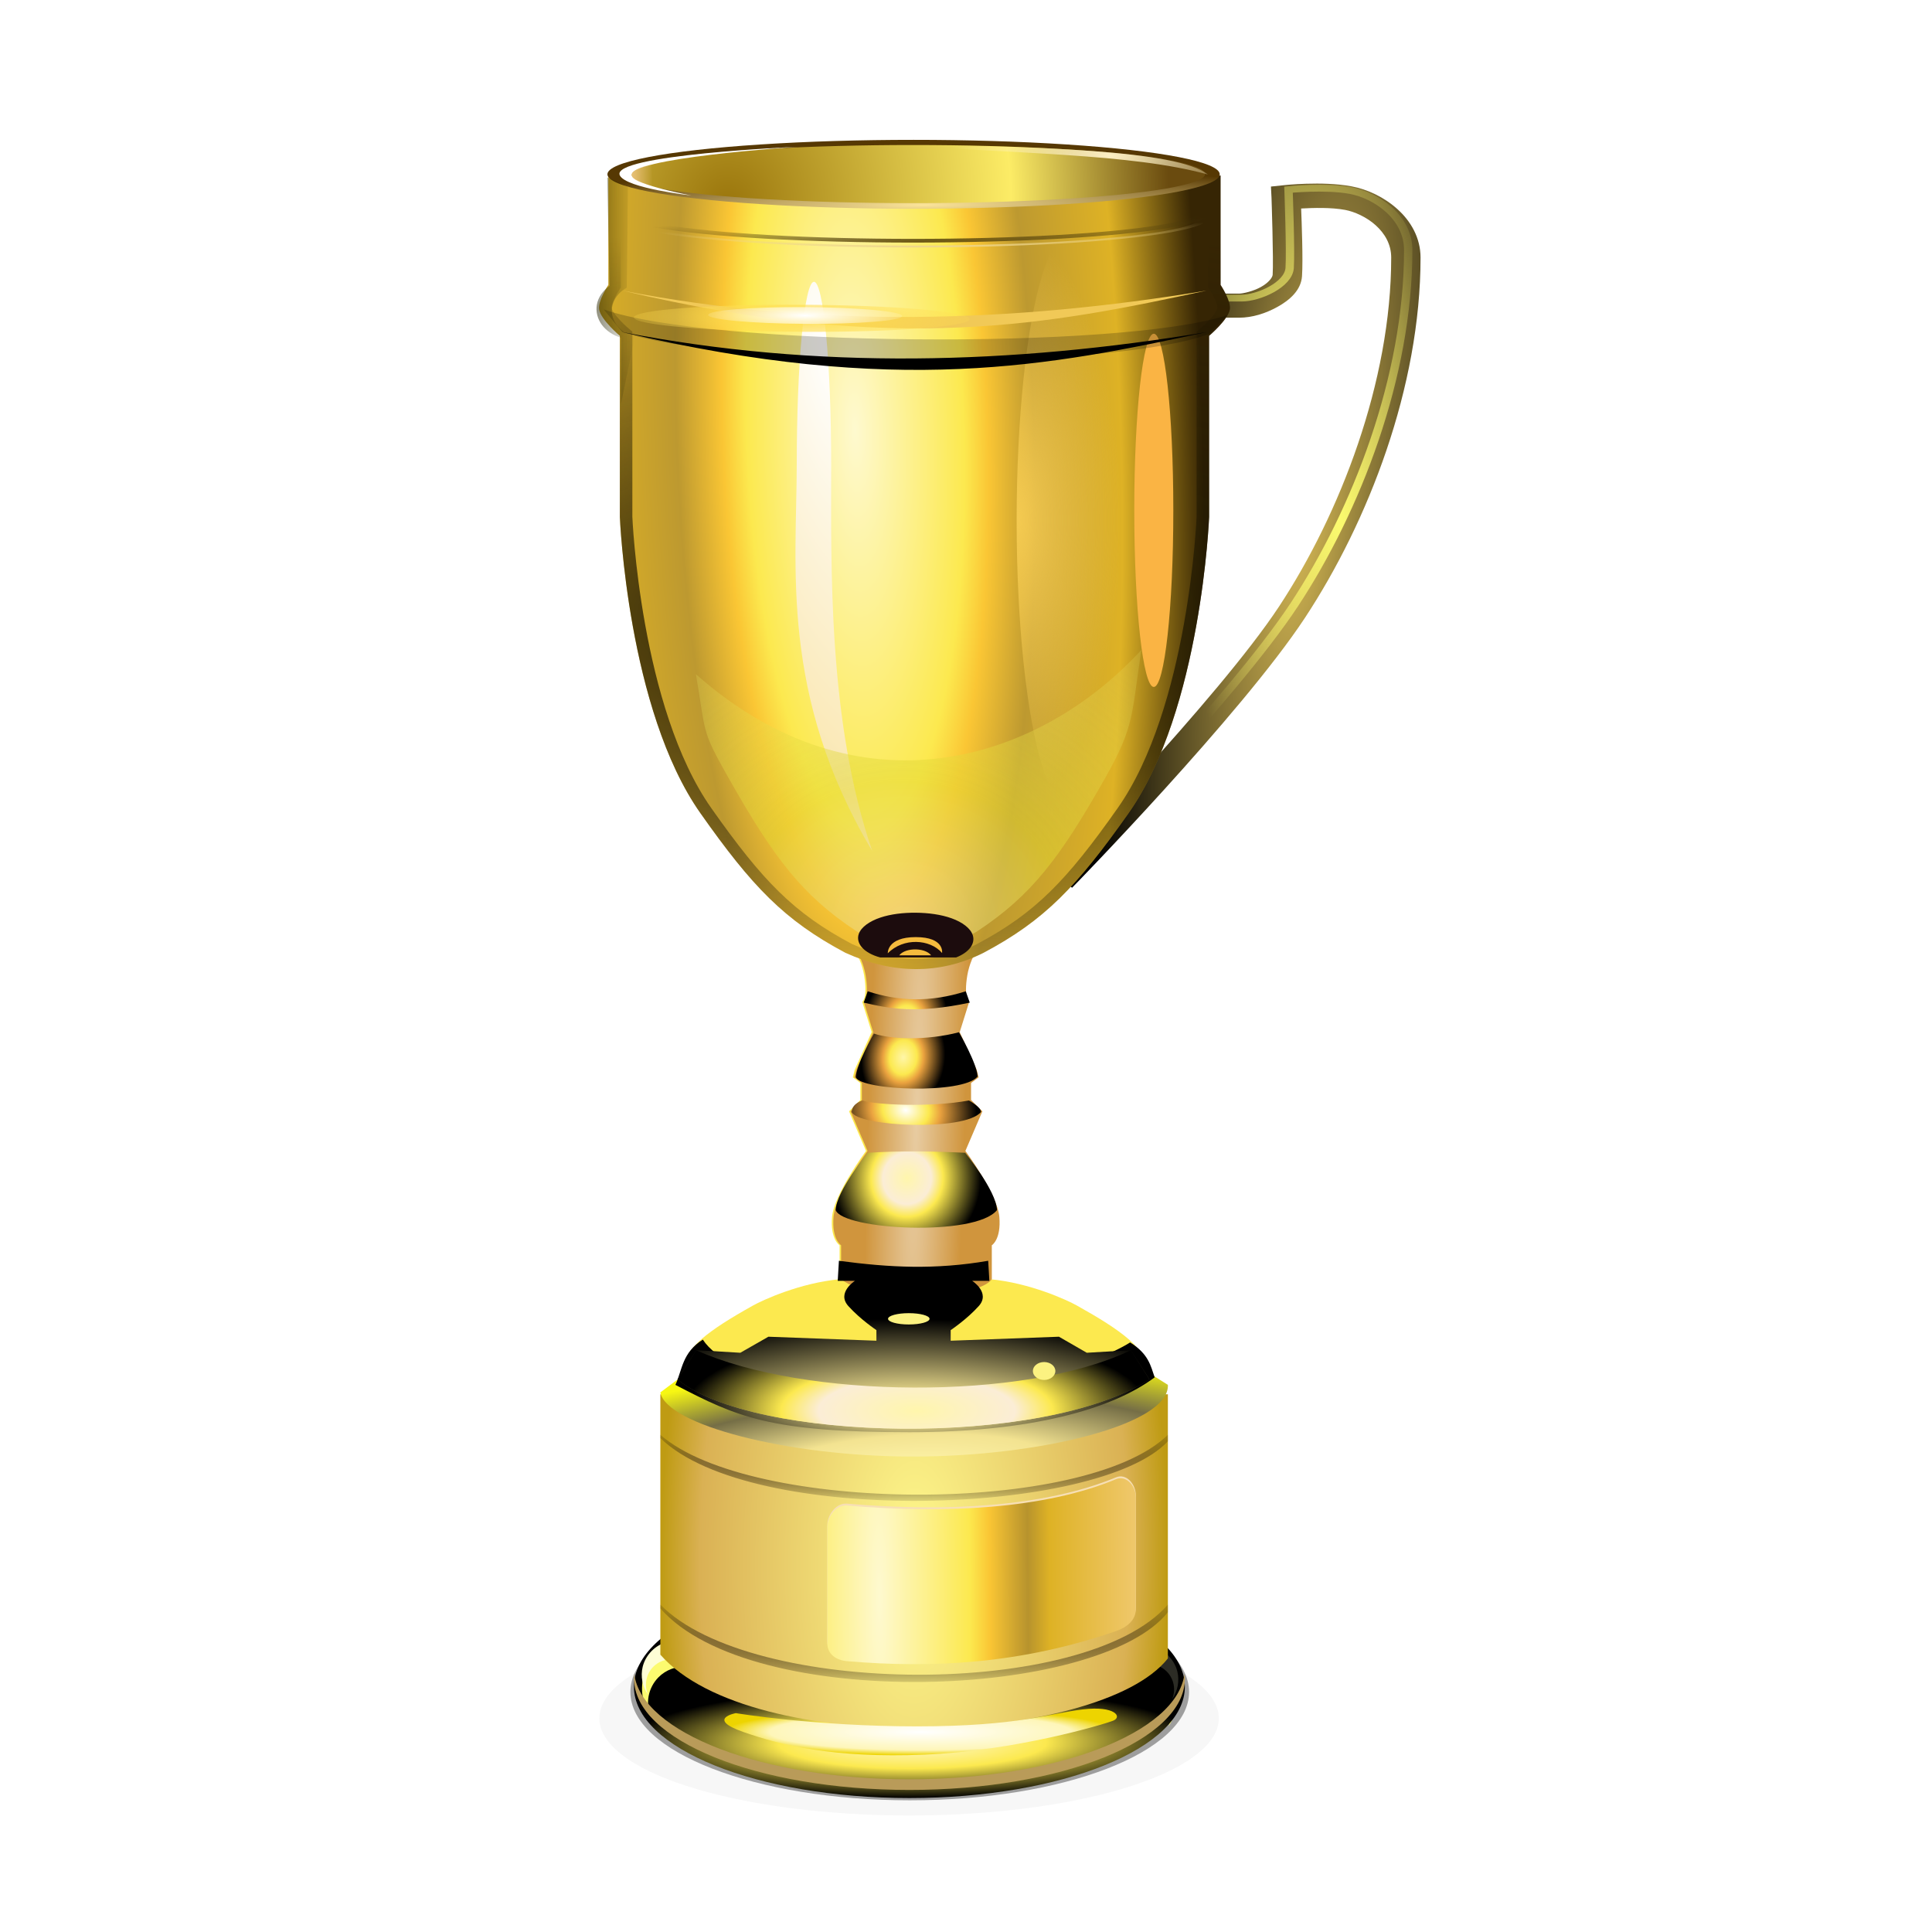 <?xml version="1.0" encoding="UTF-8"?>
<svg enable-background="new" version="1.0" viewBox="0 0 256 256" xmlns="http://www.w3.org/2000/svg" xmlns:xlink="http://www.w3.org/1999/xlink"><defs><linearGradient id="ak"><stop stop-color="#634e0f" offset="0"/><stop stop-color="#42340a" stop-opacity="0" offset="1"/></linearGradient><linearGradient id="al"><stop stop-color="#edd58c" offset="0"/><stop stop-color="#edd58c" stop-opacity="0" offset="1"/></linearGradient><linearGradient id="g"><stop stop-color="#241a08" offset="0"/><stop stop-color="#241a08" stop-opacity="0" offset="1"/></linearGradient><linearGradient id="am"><stop stop-color="#fff" offset="0"/><stop stop-color="#f7d983" offset="1"/></linearGradient><linearGradient id="an"><stop stop-color="#d6b955" offset="0"/><stop offset="1"/></linearGradient><linearGradient id="ao"><stop stop-color="#fcfb6f" offset="0"/><stop stop-color="#fcfb6f" stop-opacity="0" offset="1"/></linearGradient><filter id="j" color-interpolation-filters="sRGB"><feGaussianBlur stdDeviation="0.389"/></filter><filter id="a" x="-.119" y="-.115" width="1.237" height="1.229" color-interpolation-filters="sRGB"><feGaussianBlur stdDeviation="0.466"/></filter><filter id="bd" x="-.068" y="-.571" width="1.136" height="2.143" color-interpolation-filters="sRGB"><feGaussianBlur stdDeviation="1.473"/></filter><radialGradient id="ah" cx="-29.059" cy="-200.8" r="26.008" gradientTransform="matrix(-.374 -.041 -.044 .401 120.49 267.46)" gradientUnits="userSpaceOnUse"><stop stop-color="#fff6ac" offset="0"/><stop stop-color="#fbedd6" offset=".326"/><stop stop-color="#fce94f" offset=".487"/><stop offset="1"/></radialGradient><filter id="bc" x="-.134" y="-.368" width="1.268" height="1.736" color-interpolation-filters="sRGB"><feGaussianBlur stdDeviation="0.307"/></filter><filter id="bb" x="-.042" y="-.531" width="1.084" height="2.063" color-interpolation-filters="sRGB"><feGaussianBlur stdDeviation="1.11"/></filter><filter id="ba" x="-.029" y="-.365" width="1.058" height="1.73" color-interpolation-filters="sRGB"><feGaussianBlur stdDeviation="0.763"/></filter><filter id="i" x="-.086" y="-.777" width="1.171" height="2.553" color-interpolation-filters="sRGB"><feGaussianBlur stdDeviation="0.892"/></filter><filter id="az" x="-.227" y="-.325" width="1.454" height="1.649" color-interpolation-filters="sRGB"><feGaussianBlur stdDeviation="1.149"/></filter><filter id="h" x="-.07" y="-.17" width="1.14" height="1.341" color-interpolation-filters="sRGB"><feGaussianBlur stdDeviation="1.989"/></filter><radialGradient id="ag" cx="-28.717" cy="-189.71" r="26.008" gradientTransform="matrix(-.357 -.068 -.056 .291 119.14 232.35)" gradientUnits="userSpaceOnUse"><stop stop-color="#fff" offset="0"/><stop stop-color="#fce94f" offset=".326"/><stop stop-color="#eaa23f" offset=".487"/><stop offset="1"/></radialGradient><radialGradient id="af" cx="-21.057" cy="-199.04" r="26.008" gradientTransform="matrix(-.211 -.027 -.034 .267 128.48 224.68)" gradientUnits="userSpaceOnUse"><stop stop-color="#fff6a8" offset="0"/><stop stop-color="#fce94f" offset=".326"/><stop stop-color="#eaa23f" offset=".487"/><stop offset="1"/></radialGradient><filter id="ay" x="-.216" y="-.404" width="1.433" height="1.807" color-interpolation-filters="sRGB"><feGaussianBlur stdDeviation="0.536"/></filter><filter id="ax" x="-.298" y="-.885" width="1.597" height="2.77" color-interpolation-filters="sRGB"><feGaussianBlur stdDeviation="0.536"/></filter><radialGradient id="ad" cx="141.23" cy="179.93" r="11.017" gradientTransform="matrix(-.583 -.018 -.268 8.871 272.02 -1413.7)" gradientUnits="userSpaceOnUse"><stop stop-color="#e8cca2" offset="0"/><stop stop-color="#d0953d" offset="1"/></radialGradient><radialGradient id="ae" cx="-19.943" cy="-216.15" r="26.008" gradientTransform="matrix(-.211 -.027 -.034 .267 128.48 224.68)" gradientUnits="userSpaceOnUse"><stop stop-color="#fff6a8" offset="0"/><stop stop-color="#fce94f" offset=".326"/><stop stop-color="#eaa23f" offset=".487"/><stop offset="1"/></radialGradient><filter id="av" x="-1.307" y="-.206" width="3.614" height="1.413" color-interpolation-filters="sRGB"><feGaussianBlur stdDeviation="2.31"/></filter><filter id="au" x="-.617" y="-.122" width="2.234" height="1.244" color-interpolation-filters="sRGB"><feGaussianBlur stdDeviation="2.91"/></filter><filter id="at" x="-.802" y="-.181" width="2.605" height="1.362" color-interpolation-filters="sRGB"><feGaussianBlur stdDeviation="3.16"/></filter><filter id="as" x="-.222" y="-.05" width="1.444" height="1.1" color-interpolation-filters="sRGB"><feGaussianBlur stdDeviation="0.874"/></filter><clipPath id="be"><path d="m108 55.25v14.5s-1.154 2.127-1 3.25c0.189 1.374 2.25 3.5 2.25 3.5v24s0.839 25.548 8.75 39.25c5.597 9.695 9.105 14.197 15.75 18.5 5.119 2.829 10.222 2.931 15-5e-5 6.645-4.303 10.153-8.805 15.75-18.5 7.911-13.702 8.75-39.25 8.75-39.25v-24s2.061-2.126 2.25-3.5c0.154-1.123-1-3.25-1-3.25v-14.5c-20.831 4.322-47.089 3.574-66.5 0z" color="#000000" enable-background="new" fill="none" filter="url(#filter26119-8)" stroke="#1d1602" stroke-width="3"/></clipPath><filter id="ar" color-interpolation-filters="sRGB"><feGaussianBlur stdDeviation="0.879"/></filter><filter id="aq" x="-.215" y="-.526" width="1.429" height="2.053" color-interpolation-filters="sRGB"><feGaussianBlur stdDeviation="6.798"/></filter><filter id="ap" x="-.055" y="-.135" width="1.11" height="1.27" color-interpolation-filters="sRGB"><feGaussianBlur stdDeviation="1.741"/></filter><radialGradient id="f" cx="184.27" cy="102.87" r="20.172" gradientTransform="matrix(.995 .098 -.521 5.312 54.705 -463.44)" gradientUnits="userSpaceOnUse" xlink:href="#an"/><radialGradient id="e" cx="188.3" cy="102.75" r="19.25" gradientTransform="matrix(.986 -.168 .649 3.81 -64.223 -259.07)" gradientUnits="userSpaceOnUse" xlink:href="#ao"/><radialGradient id="s" cx="111.73" cy="129.9" r="34.264" gradientTransform="matrix(1.093 -.27 .182 4.915 -10.958 -519.34)" gradientUnits="userSpaceOnUse"><stop stop-color="#fef9cf" offset="0"/><stop stop-color="#fce94f" offset=".313"/><stop stop-color="#fac634" offset=".382"/><stop stop-color="#bd9930" offset=".514"/><stop stop-color="#deb225" offset=".765"/><stop stop-color="#362504" offset="1"/></radialGradient><radialGradient id="d" cx="147.51" cy="92.486" r="5.168" gradientTransform="matrix(6.008 .107 -2.589 10.618 -500.38 -918.84)" gradientUnits="userSpaceOnUse" xlink:href="#am"/><radialGradient id="r" cx="116.28" cy="92.532" r="5.657" gradientTransform="matrix(2 -1.8977e-6 4.8026e-6 5.062 -120.84 -375.98)" gradientUnits="userSpaceOnUse"><stop stop-color="#f4ca51" offset="0"/><stop stop-color="#f4ca51" stop-opacity="0" offset="1"/></radialGradient><radialGradient id="q" cx="140.56" cy="124.38" r="34.264" gradientTransform="matrix(3.152 .018 -.009 1.549 -301.49 -80.903)" gradientUnits="userSpaceOnUse"><stop stop-color="#1d1602" offset="0"/><stop stop-color="#1d1602" stop-opacity="0" offset="1"/></radialGradient><radialGradient id="p" cx="142.09" cy="93.295" r="34" gradientTransform="matrix(1.436 -.048 .002 .412 -62.11 43.861)" gradientUnits="userSpaceOnUse"><stop stop-color="#fce59a" offset="0"/><stop stop-color="#563803" offset="1"/></radialGradient><radialGradient id="o" cx="119.19" cy="68.481" r="34" gradientTransform="matrix(1.512 .133 -.056 7.298 -57.02 -435.9)" gradientUnits="userSpaceOnUse"><stop stop-color="#99740b" offset="0"/><stop stop-color="#fcec66" offset=".643"/><stop stop-color="#6a4b0f" offset="1"/></radialGradient><radialGradient id="c" cx="141.67" cy="99.714" r="34.5" gradientTransform="matrix(1.349 -.118 .003 .42 -49.834 53.308)" gradientUnits="userSpaceOnUse" xlink:href="#ak"/><radialGradient id="b" cx="141.67" cy="99.714" r="34.5" gradientTransform="matrix(1.349 -.118 .003 .42 -49.834 53.308)" gradientUnits="userSpaceOnUse" xlink:href="#al"/><radialGradient id="n" cx="162.5" cy="47.734" r="17.25" gradientTransform="matrix(.997 .073 -.029 .399 1.812 21.688)" gradientUnits="userSpaceOnUse"><stop stop-color="#fdf0c5" offset="0"/><stop stop-color="#fdf0c5" stop-opacity="0" offset="1"/></radialGradient><linearGradient id="aj" x1="110.53" x2="112.83" y1="55.208" y2="55.208" gradientUnits="userSpaceOnUse"><stop stop-color="#e9c179" offset="0"/><stop stop-color="#e9c179" stop-opacity="0" offset="1"/></linearGradient><radialGradient id="m" cx="146.75" cy="76.125" r="14.89" gradientTransform="matrix(1.06 -.016 .003 .236 -9.069 60.557)" gradientUnits="userSpaceOnUse"><stop stop-color="#ffde53" offset="0"/><stop stop-color="#ffde53" stop-opacity="0" offset="1"/></radialGradient><radialGradient id="l" cx="146.75" cy="76.125" r="14.304" gradientTransform="matrix(1 0 0 .217 0 59.6)" gradientUnits="userSpaceOnUse"><stop stop-color="#fff" offset="0"/><stop stop-color="#fff" stop-opacity="0" offset="1"/></radialGradient><linearGradient id="ai" x1="106.71" x2="110.88" y1="70.5" y2="70.5" gradientUnits="userSpaceOnUse"><stop stop-color="#262500" offset="0"/><stop stop-color="#262500" stop-opacity="0" offset="1"/></linearGradient><filter id="aw" color-interpolation-filters="sRGB"><feGaussianBlur stdDeviation="1.7"/></filter><radialGradient id="k" cx="142.98" cy="160.88" r="33.543" gradientTransform="matrix(1.388 .009 -.011 1.191 -53.681 -35.744)" gradientUnits="userSpaceOnUse"><stop stop-color="#f0e1b1" offset="0"/><stop stop-color="#e2d833" offset=".427"/><stop stop-color="#e4dd61" stop-opacity=".421" offset="1"/></radialGradient><radialGradient id="ac" cx="142.12" cy="281.23" r="36.5" gradientTransform="matrix(1.041 -.004 .001 .202 -6.064 211.16)" gradientUnits="userSpaceOnUse"><stop stop-color="#fff9d6" offset="0"/><stop stop-color="#fce94f" offset=".466"/><stop offset="1"/></radialGradient><radialGradient id="ab" cx="141.12" cy="238.88" r="33.625" gradientTransform="matrix(1 .005 -.011 2.331 2.666 -318.6)" gradientUnits="userSpaceOnUse"><stop stop-color="#fff98d" offset="0"/><stop stop-color="#dab154" offset=".844"/><stop stop-color="#bf9b13" offset="1"/></radialGradient><radialGradient id="aa" cx="-32.57" cy="-87.007" r="26.008" gradientTransform="matrix(2.238 -.123 .03 .55 216.1 270.7)" gradientUnits="userSpaceOnUse"><stop stop-color="#fff6ac" offset="0"/><stop stop-color="#f3e391" offset=".332"/><stop stop-color="#756e46" offset=".676"/><stop stop-color="#f7f713" offset="1"/></radialGradient><radialGradient id="z" cx="-31.007" cy="273.49" r="26.008" gradientTransform="matrix(1 0 0 .119 173 228.96)" gradientUnits="userSpaceOnUse"><stop stop-color="#fff" offset="0"/><stop stop-color="#fef6b9" offset=".769"/><stop stop-color="#edd400" offset="1"/></radialGradient><radialGradient id="y" cx="-31.967" cy="-116.05" r="26.008" gradientTransform="matrix(1.148 -.008 .002 .318 178.17 254.32)" gradientUnits="userSpaceOnUse"><stop stop-color="#fff6ac" offset="0"/><stop stop-color="#f3e391" offset=".332"/><stop offset="1"/></radialGradient><radialGradient id="x" cx="-31.085" cy="-119.25" r="26.008" gradientTransform="matrix(1.744 .033 -.011 .592 194.69 293.8)" gradientUnits="userSpaceOnUse"><stop stop-color="#fff6ac" offset="0"/><stop stop-color="#f3e391" offset=".332"/><stop offset="1"/></radialGradient><radialGradient id="w" cx="-31.322" cy="-124.61" r="26.008" gradientTransform="matrix(1.186 0 -1.8195e-8 .403 178.64 269.17)" gradientUnits="userSpaceOnUse"><stop stop-color="#fff6ac" offset="0"/><stop stop-color="#fbedd6" offset=".422"/><stop stop-color="#fce94f" offset=".583"/><stop offset="1"/></radialGradient><radialGradient id="v" cx="140.75" cy="234.73" r="33.625" gradientTransform="matrix(1.493 0 0 .228 -69.337 194.96)" gradientUnits="userSpaceOnUse" xlink:href="#g"/><radialGradient id="u" cx="140.75" cy="234.73" r="33.625" gradientTransform="matrix(1.493 0 0 .194 -69.337 179.72)" gradientUnits="userSpaceOnUse" xlink:href="#g"/><radialGradient id="t" cx="110.99" cy="146.09" r="34.264" gradientTransform="matrix(1.109 -.818 .154 9.646 -9.064 -1074.8)" gradientUnits="userSpaceOnUse"><stop stop-color="#fef9cf" offset="0"/><stop stop-color="#fce94f" offset=".313"/><stop stop-color="#fac634" offset=".382"/><stop stop-color="#b7932d" offset=".514"/><stop stop-color="#deb225" offset=".59"/><stop stop-color="#f6d086" offset="1"/></radialGradient></defs><g transform="translate(-20,-32)"><g><ellipse transform="matrix(1.08 0 0 .831 -9.663 46.531)" cx="139" cy="256.5" rx="38" ry="15.5" color="#000000" enable-background="accumulate" filter="url(#aq)" opacity=".181"/><ellipse transform="matrix(.974 0 0 .926 5.158 18.678)" cx="139" cy="256.5" rx="38" ry="15.5" color="#000000" enable-background="accumulate" filter="url(#ap)" opacity=".601"/><path d="m132 156.06s2 2.195 2.5 5.194-0.25 3.5-0.25 3.5l1.25 4-2.25 5-0.25 1 1 0.75v2.25l-1.5 1.5 2.25 5.25s-4.25 5.75-4.5 8.75 1 3.75 1 3.75v4.5c-5.25 0.5-10.109 2.722-11.5 3.5-5.903 3.301-9.146 5.707-9.25 8.5-0.402 10.735 61.634 9.034 61.469 0-0.051-2.795-3.347-5.199-9.25-8.5-1.391-0.778-6.25-3-11.5-3.5v-4.5s1.25-0.75 1-3.75-4.5-8.75-4.5-8.75l2.25-5.25-1.5-1.5v-2.25l1-0.75-0.25-1-2.25-5 1.25-4s-0.75-0.5-0.25-3.5 2.5-5.194 2.5-5.194c-6.715 2.492-11.768 1.446-18.469 0z" color="#000000" enable-background="accumulate" fill="#fce94f"/><path d="m150.67 156.06s-2 2.195-2.5 5.194 0.25 3.5 0.25 3.5l-1.25 4 2.25 5 0.25 1-1 0.75v2.25l1.5 1.5-2.25 5.25s4.25 5.75 4.5 8.75-1 3.75-1 3.75v4.5c-1.696 2.469-15.265 3.616-19.969 0v-4.5s-1.25-0.75-1-3.75 4.5-8.75 4.5-8.75l-2.25-5.25 1.5-1.5v-2.25l-1-0.75 0.25-1 2.25-5-1.25-4s0.75-0.5 0.25-3.5-2.5-5.194-2.5-5.194c6.715 2.492 11.768 1.446 18.469 0z" color="#000000" enable-background="accumulate" fill="url(#ad)"/><path d="m147.89 184.75s4.13 5.03 4.219 7.594c-2.896 3.573-20.432 2.617-21.379 0 0.088-2.563 4.25-7.594 4.25-7.594 4.276-0.281 8.622-0.206 12.911 0z" color="#000000" enable-background="accumulate" fill="url(#ah)"/><path d="m148.39 177.82s1.6 0.871 1.6 1.519c-2.13 2.627-16.44 1.924-17.137 0 0.065-1.178 1.446-1.519 1.446-1.519 1.689 0.569 8.879 0.946 14.091 0z" color="#000000" enable-background="accumulate" fill="url(#ag)"/><path d="m147.07 168.78s2.405 4.155 2.464 5.867c-1.934 2.386-15.502 1.836-16.134 0.088 0.059-1.712 2.396-5.779 2.396-5.779 2.232 0.756 6.963 0.952 11.274-0.177z" color="#000000" enable-background="accumulate" fill="url(#af)"/><path d="m147.97 163.35 0.53 1.503c-7.111 1.516-10.633 0.79-14.054 0l0.53-1.503c4.002 1.316 8.285 1.51 12.993 0z" color="#000000" enable-background="accumulate" fill="url(#ae)"/><g><path transform="matrix(-1 0 0 1 281.07 1.25)" d="m109.25 249.75c-1.956 0.731-3.504 2.471-4 4.5-0.437 1.784-0.062 3.751 1 5.25-0.371-0.869-0.476-1.849-0.299-2.777 0.177-0.928 0.635-1.801 1.3-2.473 0.966-0.978 2.368-1.507 3.74-1.413 1.371 0.095 2.688 0.812 3.51 1.913z" fill="#fcfb6f" filter="url(#a)"/><ellipse transform="translate(-1.25 -4.5)" cx="141.75" cy="260" rx="36.5" ry="14.75" color="#000000" enable-background="accumulate" fill="url(#ac)"/><path d="m109.25 249.75c-1.956 0.731-3.504 2.471-4 4.5-0.437 1.784-0.062 3.751 1 5.25-0.371-0.869-0.476-1.849-0.299-2.777 0.177-0.928 0.635-1.801 1.3-2.473 0.966-0.978 2.368-1.507 3.74-1.413 1.371 0.095 2.688 0.812 3.51 1.913z" fill="#fcfb6f" filter="url(#a)"/><path transform="matrix(.7 0 0 .7 31.484 74.884)" d="m109.25 249.75c-1.956 0.731-3.504 2.471-4 4.5-0.437 1.784-0.062 3.751 1 5.25-0.371-0.869-0.476-1.849-0.299-2.777 0.177-0.928 0.635-1.801 1.3-2.473 0.966-0.978 2.368-1.507 3.74-1.413 1.371 0.095 2.688 0.812 3.51 1.913z" fill="#fefed5" filter="url(#a)"/><path transform="matrix(-.7 0 0 .7 249.68 75.515)" d="m109.25 249.75c-1.956 0.731-3.504 2.471-4 4.5-0.437 1.784-0.062 3.751 1 5.25-0.371-0.869-0.476-1.849-0.299-2.777 0.177-0.928 0.635-1.801 1.3-2.473 0.966-0.978 2.368-1.507 3.74-1.413 1.371 0.095 2.688 0.812 3.51 1.913z" fill="#fefed5" filter="url(#a)" opacity=".416"/><path d="m107.5 216.75h67.25v35c-9.135 11.544-55.199 13.283-67.25-0.5z" color="#000000" enable-background="accumulate" fill="url(#ab)"/><path d="m111.5 213.5-4 3c0.75 4.25 16.732 8.5 33.5 8.5s34-4.25 33.75-9.5l-6.75-4.25z" color="#000000" enable-background="accumulate" fill="url(#aa)"/><path d="m104.04 253.8c-0.022 0.21-0.031 0.413-0.031 0.625 0 8.146 16.342 14.75 36.5 14.75s36.5-6.604 36.5-14.75c0-0.212-0.041-0.415-0.062-0.625-0.978 7.793-16.909 13.969-36.438 13.969s-35.491-6.175-36.469-13.969z" color="#000000" enable-background="accumulate" fill="#b99b59"/><path d="m117.5 259s-4 0.75 1 2.5 12 3.5 24 3 23.75-4 25-4.5 0.25-2-4-1.5-8.5 2.25-22 2.25-24-1.75-24-1.75z" fill="url(#z)" filter="url(#bd)"/><path d="m169.75 209.88c2.458 1.542 2.712 3.083 3.25 4.625-5.657 4.243-16.492 7.268-32.5 7.268-18.475 0-22.868-2.025-31-6.268 0.922-2.048 0.882-4.256 3.625-6 3.5 5.25 16.375 7 27.625 7 11.75 0 24.25-3.625 29-6.625z" color="#000000" enable-background="accumulate" fill="url(#y)"/><path d="m131.16 199.06-0.156 2.656h2.281s-2.466 1.576-0.875 3.344c1.591 1.768 3.719 3.188 3.719 3.188v1.406l-14.312-0.531-3.719 2.125-5.844-0.344-2.469 3.875c9.861 8.255 48.402 9.13 62.531 0l-2.469-3.875-5.844 0.344-3.688-2.125-14.344 0.531v-1.406s2.128-1.42 3.719-3.188c1.591-1.768-0.875-3.344-0.875-3.344h2.281l-0.156-2.656c-6.991 1.207-13.056 0.904-19.781 0z" color="#000000" enable-background="accumulate" fill="url(#x)"/><path d="m112.25 210.91-2.469 3.875c9.861 8.255 48.402 9.13 62.531 0l-2.469-3.875c-14.135 6.793-43.406 6.413-57.594 0z" color="#000000" enable-background="accumulate" fill="url(#w)"/><ellipse transform="matrix(-1 0 0 .75 283.17 52.25)" cx="142.75" cy="206" rx="2.75" ry="1" color="#000000" enable-background="accumulate" fill="#fcf281" filter="url(#filter26119-8)"/><ellipse transform="matrix(-.542 0 0 1.188 235.72 -31.062)" cx="142.75" cy="206" rx="2.75" ry="1" color="#000000" enable-background="accumulate" fill="#fcf281" filter="url(#bc)"/><path d="m107.5 244.62c11.971 12.257 56.398 12.52 67.25 0v1c-9.135 11.544-55.199 13.283-67.25-0.5z" color="#000000" enable-background="accumulate" fill="url(#v)"/><path d="m107.5 222.12c11.971 10.464 56.398 10.688 67.25 0v0.854c-9.135 9.856-55.199 11.34-67.25-0.427z" color="#000000" enable-background="accumulate" fill="url(#u)"/><path d="m132.25 231.24c12.945 1.124 26.165 0.455 35.625-3.486 1.375-0.573 2.625 0.914 2.625 2.368v14.875c0 1.454-1.215 2.394-2.625 2.882-12.474 4.313-24.142 4.965-35.625 3.986-1.434-0.122-2.625-0.914-2.625-2.368v-15.375c0-1.454 1.195-3.006 2.625-2.882z" color="#000000" enable-background="new" fill="#f7dfb4" filter="url(#filter26119-8)"/><path d="m132.25 231.49c12.945 1.124 26.165 0.455 35.625-3.486 1.375-0.573 2.625 0.914 2.625 2.368v14.875c0 1.454-1.215 2.394-2.625 2.882-12.474 4.313-24.142 4.965-35.625 3.986-1.434-0.122-2.625-0.914-2.625-2.368v-15.375c0-1.454 1.195-3.006 2.625-2.882z" color="#000000" enable-background="new" fill="url(#t)" filter="url(#filter26119-8)"/></g><g transform="matrix(1.22 0 0 1 -31.151 0)"><g transform="translate(-1 -.5)" enable-background="new"><path d="m184.84 56.844c-1.419 0.054-2.406 0.188-2.406 0.188l-1.469 0.188 0.062 1.469s0.232 8.3 0.125 10.219c-0.021 0.381-0.464 1.072-1.281 1.625s-1.935 0.875-2.375 0.875h-3.25v3.188h3.25c1.435 0 2.88-0.553 4.188-1.438s2.552-2.194 2.656-4.062c0.122-2.198-0.039-7.213-0.094-8.969 1.321-0.087 3.245-0.162 4.781 0.188 1.001 0.228 2.319 0.936 3.312 2.031s1.688 2.519 1.688 4.281c0 16.449-5.561 33.978-12.188 46.25-6.563 12.154-24.969 35.25-24.969 35.25l2.5 2s18.344-22.904 25.281-35.75c6.873-12.728 12.562-30.587 12.562-47.75 0-2.615-1.056-4.815-2.5-6.406s-3.251-2.634-5-3.031c-1.628-0.37-3.456-0.398-4.875-0.344z" color="#000000" enable-background="accumulate" fill="url(#f)" style="text-decoration-line:none;text-indent:0;text-transform:none"/><path d="m174.5 72h3.25c1.875 0 5.125-1.75 5.25-4s-0.125-10.375-0.125-10.375 4-0.5 6.75 0.125 6.25 3.498 6.25 7.875c0 16.806-5.625 34.5-12.375 47s-25.125 35.5-25.125 35.5" fill="none" filter="url(#j)" stroke="url(#e)" stroke-width=".905"/></g><g transform="matrix(-1 0 0 1 284.43 -.5)" enable-background="new"><path d="m184.84 56.844c-1.419 0.054-2.406 0.188-2.406 0.188l-1.469 0.188 0.062 1.469s0.232 8.3 0.125 10.219c-0.021 0.381-0.464 1.072-1.281 1.625s-1.935 0.875-2.375 0.875h-3.25v3.188h3.25c1.435 0 2.88-0.553 4.188-1.438s2.552-2.194 2.656-4.062c0.122-2.198-0.039-7.213-0.094-8.969 1.321-0.087 3.245-0.162 4.781 0.188 1.001 0.228 2.319 0.936 3.312 2.031s1.688 2.519 1.688 4.281c0 16.449-5.561 33.978-12.188 46.25-6.563 12.154-24.969 35.25-24.969 35.25l2.5 2s18.344-22.904 25.281-35.75c6.873-12.728 12.562-30.587 12.562-47.75 0-2.615-1.056-4.815-2.5-6.406s-3.251-2.634-5-3.031c-1.628-0.37-3.456-0.398-4.875-0.344z" color="#000000" enable-background="accumulate" fill="url(#f)" style="text-decoration-line:none;text-indent:0;text-transform:none"/><path d="m174.5 72h3.25c1.875 0 5.125-1.75 5.25-4s-0.125-10.375-0.125-10.375 4-0.5 6.75 0.125 6.25 3.498 6.25 7.875c0 16.806-5.625 34.5-12.375 47s-25.125 35.5-25.125 35.5" fill="none" filter="url(#j)" stroke="url(#e)" stroke-width=".905"/></g><path d="m108 55.25v14.5s-1.154 2.127-1 3.25c0.189 1.374 2.25 3.5 2.25 3.5v24s0.839 25.548 8.75 39.25c5.597 9.695 9.105 14.197 15.75 18.5 5.119 2.829 10.222 2.931 15-5e-5 6.645-4.303 10.153-8.805 15.75-18.5 7.911-13.702 8.75-39.25 8.75-39.25v-24s2.061-2.126 2.25-3.5c0.154-1.123-1-3.25-1-3.25v-14.5c-20.831 4.322-47.089 3.574-66.5 0z" color="#000000" enable-background="new" fill="url(#s)" filter="url(#filter26119-8)"/><ellipse transform="matrix(1 0 0 1.742 18.75 -52.213)" cx="148.49" cy="87.161" rx="2.121" ry="13.435" color="#000000" enable-background="accumulate" fill="#fab444" filter="url(#av)"/><path transform="matrix(-.882 0 0 1.802 261.3 -63.516)" d="m150.61 87.161c0 7.42 2.128 16.996-9.296 28.419 5.488-9.527 5.053-20.999 5.053-28.419 0-7.42 0.95-13.435 2.121-13.435s2.121 6.015 2.121 13.435z" color="#000000" enable-background="accumulate" fill="url(#d)" filter="url(#at)"/><ellipse transform="matrix(1 0 0 1.32 40.621 -21.067)" cx="117.38" cy="92.464" rx="5.657" ry="28.638" color="#000000" enable-background="accumulate" fill="url(#r)" filter="url(#au)"/><path transform="matrix(-.88 0 0 1.097 265.81 -18.233)" d="m113.54 124.29c1.243 7.774 0.753 9.037 4.459 15.456 5.597 9.695 9.105 14.197 15.75 18.5 2.076 1.344 7.074 2.119 7.75 2.219v0.031s0.11-0.029 0.125-0.031c0.013 2e-3 0.125 0.031 0.125 0.031v-0.062c0.677-0.115 4.95-0.86 7-2.188 6.645-4.303 10.153-8.805 15.75-18.5 3.408-5.903 2.746-5.21 4.028-12.521-20.077 17.369-42.285 10.623-54.986-2.935z" enable-background="new" fill="url(#k)" filter="url(#aw)" opacity=".712"/><path transform="matrix(-1.031 0 0 .697 288.05 48.216)" d="m138 158.75c-0.664-0.463-1.191-1.12-1.499-1.868s-0.396-1.586-0.251-2.382c0.239-1.307 1.102-2.457 2.215-3.182 1.113-0.725 2.457-1.049 3.785-1.068 1.305-0.019 2.634 0.255 3.748 0.934s1.994 1.787 2.252 3.066c0.178 0.885 0.052 1.829-0.351 2.637-0.404 0.808-1.083 1.475-1.899 1.863z" fill="#1c0c0d" filter="url(#az)"/><path d="m108 55.25v14.5s-1.154 2.127-1 3.25c0.189 1.374 2.25 3.5 2.25 3.5v24s0.839 25.548 8.75 39.25c5.597 9.695 9.105 14.197 15.75 18.5 5.119 2.829 10.222 2.931 15-5e-5 6.645-4.303 10.153-8.805 15.75-18.5 7.911-13.702 8.75-39.25 8.75-39.25v-24s2.061-2.126 2.25-3.5c0.154-1.123-1-3.25-1-3.25v-14.5c-20.831 4.322-47.089 3.574-66.5 0z" clip-path="url(#be)" color="#000000" enable-background="new" fill="none" filter="url(#ar)" stroke="url(#q)" stroke-width="2.716"/><path transform="matrix(-.802 0 0 .542 255.48 73.064)" d="m140.18 157.79h4.312c-0.155-0.383-0.414-0.723-0.741-0.975-0.328-0.251-0.724-0.413-1.134-0.463-0.503-0.061-1.026 0.048-1.463 0.305-0.437 0.258-0.785 0.662-0.975 1.132z" fill="#f5bb3e" filter="url(#ax)"/><path transform="matrix(-.993 0 0 .672 282.76 52.278)" d="m139.49 157.73c1.32-2.75 4.221-3.074 5.938 0.062 0 0 0.12-3.188-3.062-3.188s-2.875 3.125-2.875 3.125z" fill="#f5bb3e" filter="url(#ay)"/><ellipse transform="matrix(.978 0 0 .326 3.253 34.557)" cx="141" cy="63" rx="34" ry="14" color="#000000" enable-background="accumulate" fill="url(#p)"/><ellipse transform="matrix(.933 0 0 .275 9.534 37.739)" cx="141" cy="63" rx="34" ry="14" color="#000000" enable-background="accumulate" fill="url(#o)"/><g fill="none"><ellipse transform="matrix(.933 0 0 .275 9.534 42.721)" cx="141" cy="63" rx="34" ry="14" color="#000000" enable-background="accumulate" filter="url(#h)" stroke="url(#c)" stroke-width="1.786"/><ellipse transform="matrix(.933 0 0 .275 9.534 43.489)" cx="141" cy="63" rx="34" ry="14" color="#000000" enable-background="accumulate" stroke="url(#b)" stroke-width=".905"/></g><g transform="translate(0,2)" fill="none"><ellipse transform="matrix(.933 0 0 .275 9.534 42.721)" cx="141" cy="63" rx="34" ry="14" color="#000000" enable-background="accumulate" filter="url(#h)" stroke="url(#c)" stroke-width="1.786"/><ellipse transform="matrix(.933 0 0 .275 9.534 43.489)" cx="141" cy="63" rx="34" ry="14" color="#000000" enable-background="accumulate" stroke="url(#b)" stroke-width=".905"/></g><path d="m138.62 51.125c13.153 1.261 26.234 1.184 34.5 4-3.302-3.225-18.423-3.723-34.5-4z" fill="url(#n)"/><path d="m128.52 51.452s-20.418 1.061-19.269 3.801c0.714 1.702 7.778 2.652 7.778 2.652s-5.951-1.333-6.452-2.563c-0.972-2.386 17.943-3.889 17.943-3.889z" fill="#fff"/><path d="m112.7 53.75 0.133 2.917s-2.342-0.663-2.298-1.503c0.044-0.84 2.166-1.414 2.166-1.414z" fill="url(#aj)"/><path transform="matrix(-.882 0 0 1.802 261.3 -63.516)" d="m150.61 87.161c0 7.42 2.128 16.996-9.296 28.419 5.488-9.527 5.053-20.999 5.053-28.419 0-7.42 0.95-13.435 2.121-13.435s2.121 6.015 2.121 13.435z" color="#000000" enable-background="accumulate" fill="url(#d)" filter="url(#as)"/><path d="m109.5 76c29.892 8.617 46.604 4.428 63.5 0-21.167 4.292-42.333 5.029-63.5 0z" filter="url(#ba)"/><path d="m109.5 70.5c29.892 8.617 46.604 4.428 63.5 0-21.167 4.292-42.333 5.029-63.5 0z" fill="#f1c957" filter="url(#bb)"/><path d="m107.5 73 2 3c11.737 4.758 53.097 5.156 63.75 0.25l2-2.5c-11.518 4.646-56.392 4.164-67.75-0.75z" opacity=".206"/><ellipse transform="matrix(-1.458 -.009 -.011 1.306 343.8 -23.925)" cx="146.75" cy="76.125" rx="12.5" ry="1.375" color="#000000" enable-background="accumulate" fill="url(#m)" filter="url(#i)"/><ellipse transform="matrix(-.843 -.006 -.006 .808 253.54 13.175)" cx="146.75" cy="76.125" rx="12.5" ry="1.375" color="#000000" enable-background="accumulate" fill="url(#l)" filter="url(#i)"/><path d="m107.88 55.5 0.25 14.375c-0.739 0.632-1.237 1.538-1.375 2.5-0.13 0.911 0.062 1.865 0.535 2.654 0.473 0.789 1.224 1.408 2.09 1.721v8.75l1.5-8.875c-0.708-0.235-1.34-0.692-1.784-1.292-0.444-0.599-0.698-1.338-0.716-2.083-0.015-0.612 0.128-1.228 0.41-1.772 0.283-0.544 0.705-1.014 1.215-1.353l0.125-13.375z" color="#000000" enable-background="new" fill="url(#ai)" filter="url(#filter26119-8)" opacity=".712"/></g></g></g></svg>
